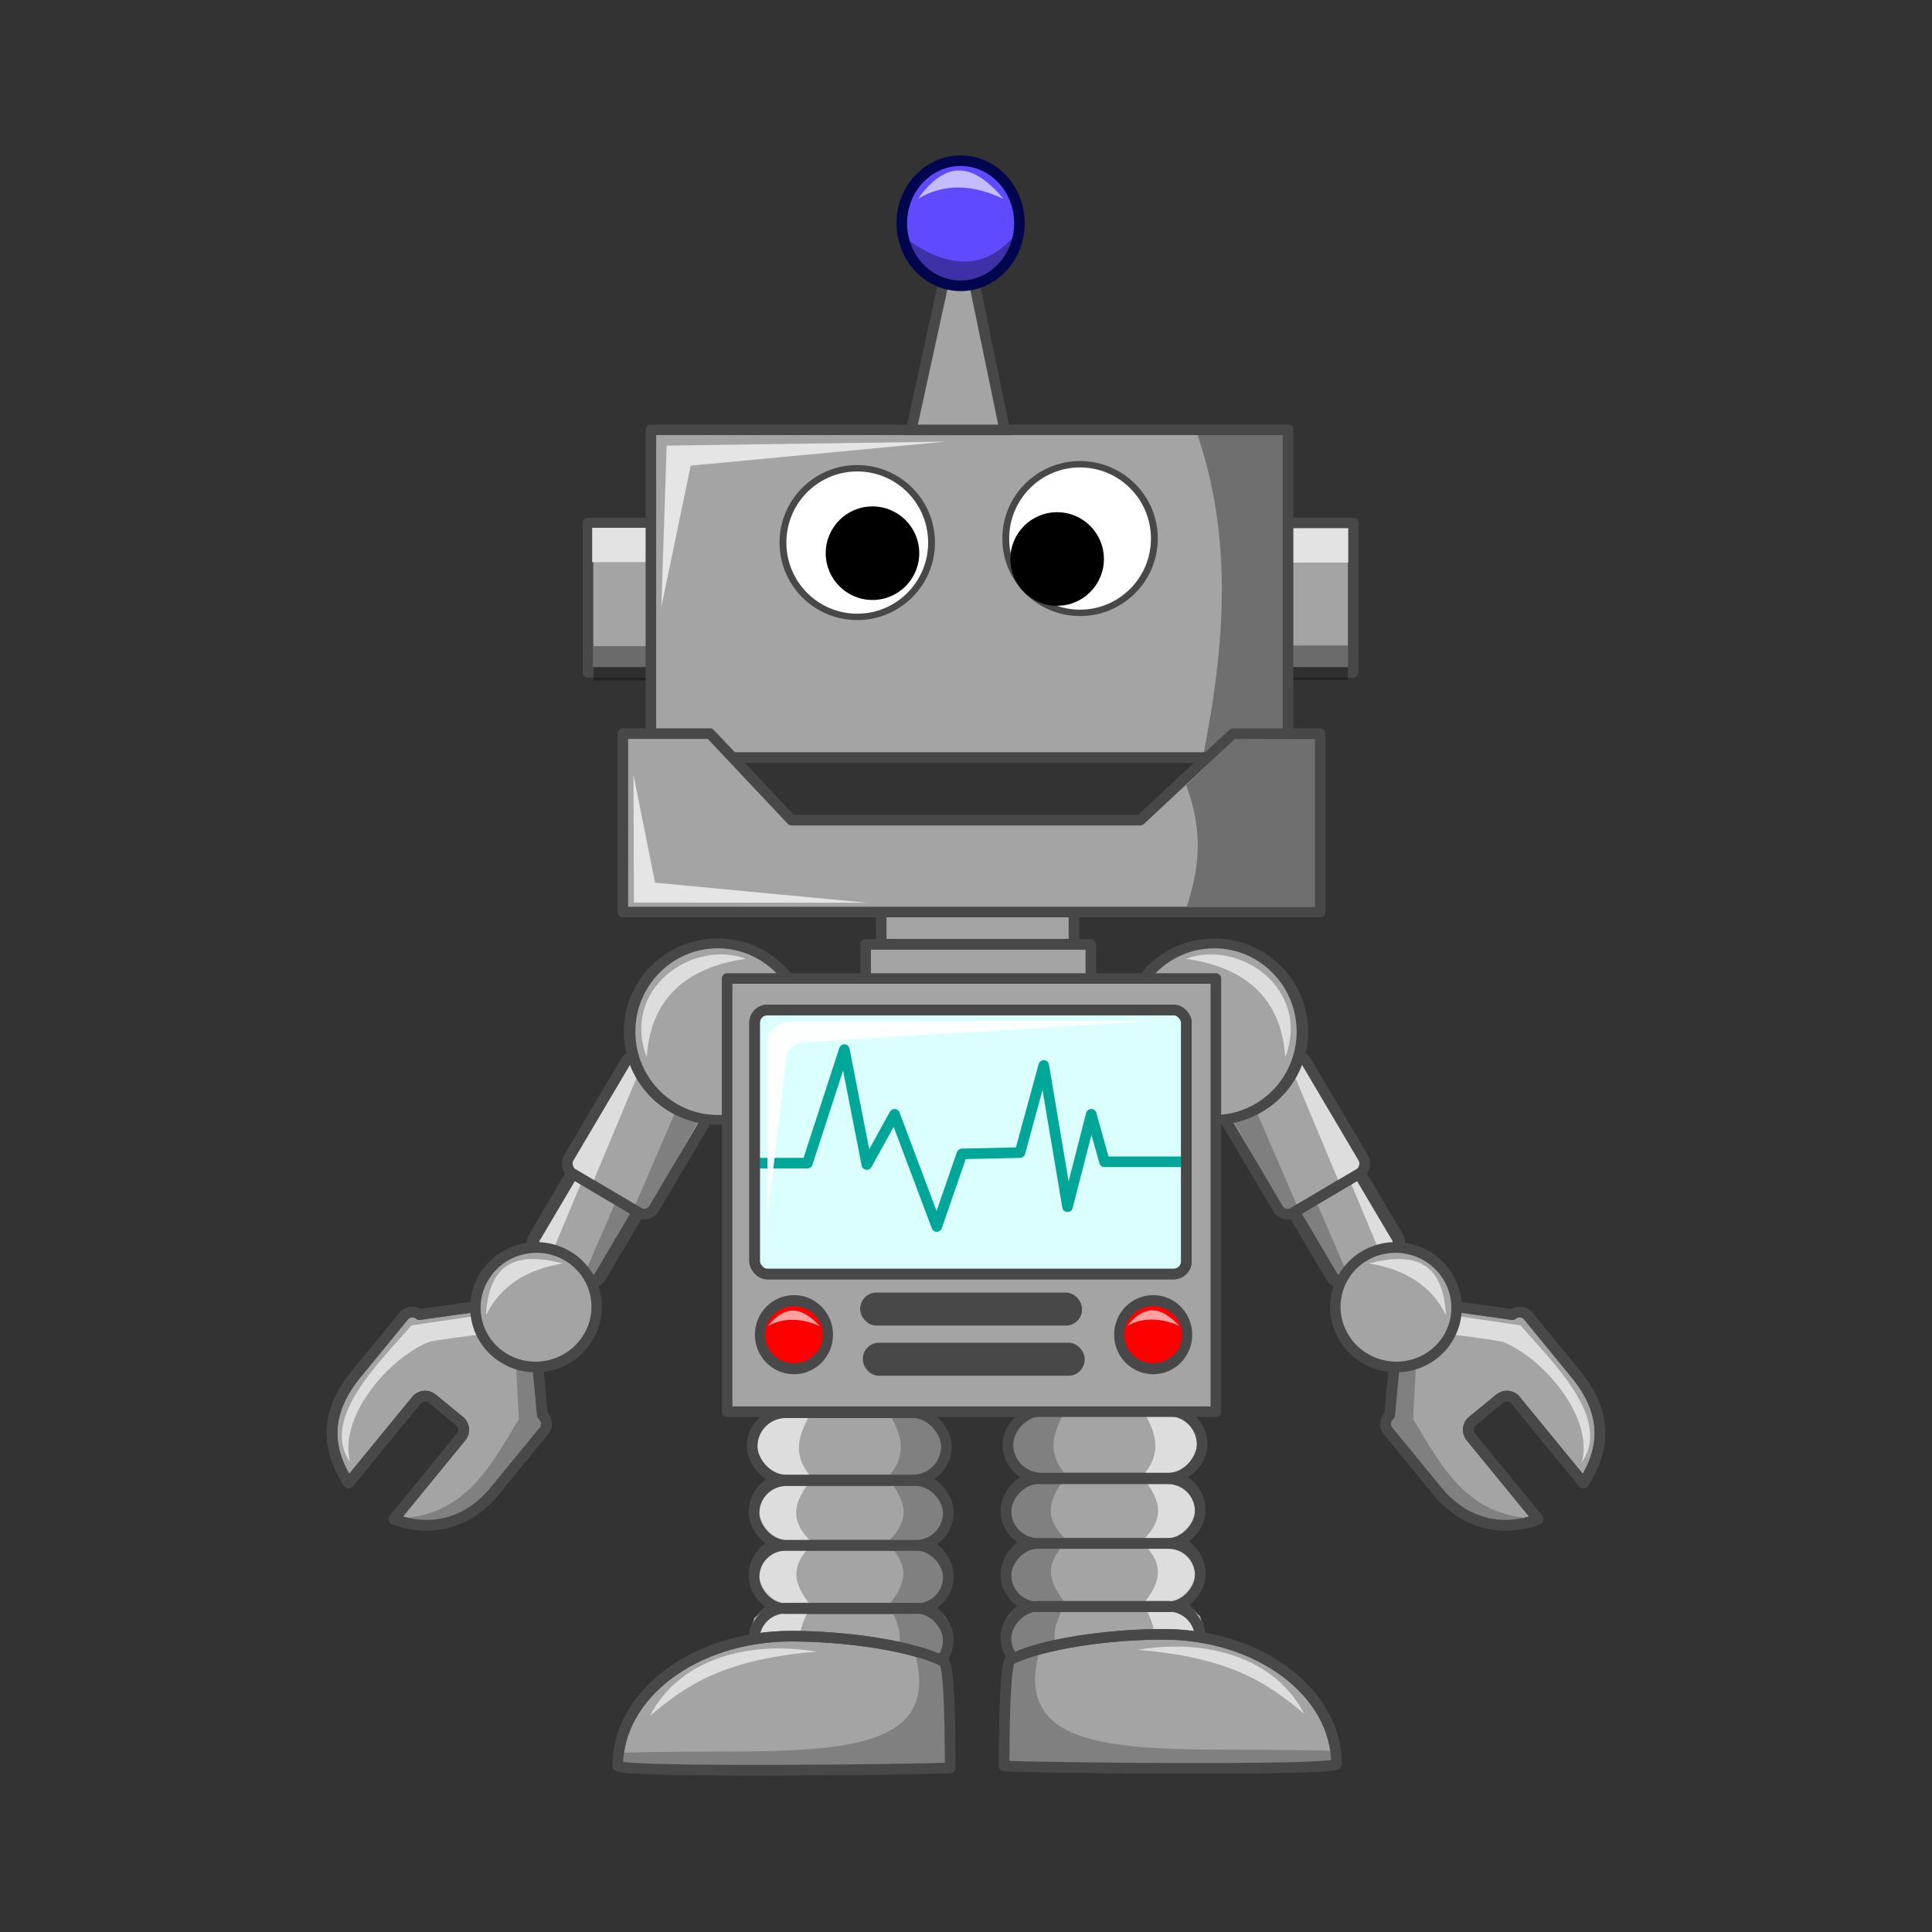 <svg:svg xmlns:dc="http://purl.org/dc/elements/1.1/" xmlns:ns2="http://web.resource.org/cc/" xmlns:rdf="http://www.w3.org/1999/02/22-rdf-syntax-ns#" xmlns:svg="http://www.w3.org/2000/svg" height="455.859" viewBox="-58.449 -22.191 455.859 455.859" width="455.859">
  <svg:rect x="-58.449" y="-22.191" width="455.859" height="455.859" fill="#333333" stroke="none"/>
  <svg:title />
  <svg:g id="imagebot_2" label="Layer 1">
    <svg:title>Layer 1</svg:title>
    <svg:g id="imagebot_102">
      <svg:g id="imagebot_83" label="Layer 1" transform="matrix(-1.246 0 0 1.246 625.65 -186.59)">
        <svg:rect fill="#a4a4a4" height="23.757" id="imagebot_99" ry="2.231" stroke="#484848" stroke-linecap="round" stroke-linejoin="round" stroke-width="2.312" transform="matrix(.861 .509 -.509 .861 0 0)" width="14.475" x="431.12" y="149.06" />
        <svg:path d="m304.15 349.26l-0.48 1.22-9.96 23.08 2.09 1.38 13.43-23.71-3.95-1.53-1.13-0.44z" fill="#6b6b6b" id="imagebot_98" opacity=".63" />
        <svg:path d="m279.17 375.6l0.67-1.13 12.17-20.46 2.35-0.74-10.51 25.14-3.63-2.19-1.05-0.62z" fill="#ffffff" id="imagebot_97" opacity=".63" />
        <svg:rect fill="none" height="23.757" id="imagebot_96" ry="2.231" stroke="#484848" stroke-linecap="round" stroke-linejoin="round" stroke-width="2.312" transform="matrix(.861 .509 -.509 .861 0 0)" width="14.475" x="431.12" y="149.06" />
        <svg:rect fill="#a4a4a4" height="25.503" id="imagebot_95" ry="2.127" stroke="#484848" stroke-linecap="round" stroke-linejoin="round" stroke-width="2" transform="matrix(.861 .509 -.509 .861 0 0)" width="18.77" x="429.05" y="130.95" />
        <svg:path d="m290.84 352.88l0.67-1.12 12.17-20.47 2.35-0.74-10.52 25.14-3.63-2.18-1.04-0.63z" fill="#ffffff" id="imagebot_94" opacity=".63" />
        <svg:path d="m313.52 336.7l-0.48 1.23-9.96 23.08 2.09 1.38 13.43-23.71-3.95-1.53-1.13-0.45z" fill="#6b6b6b" id="imagebot_93" opacity=".63" />
        <svg:rect fill="none" height="25.503" id="imagebot_92" ry="2.127" stroke="#484848" stroke-linecap="round" stroke-linejoin="round" stroke-width="2" transform="matrix(.861 .509 -.509 .861 0 0)" width="18.77" x="429.05" y="130.95" />
        <svg:path d="m315.5 337.99c0 9.87-6.83 17.87-15.25 17.87s-15.25-8-15.25-17.87 6.83-17.88 15.25-17.88 15.25 8.01 15.25 17.88z" fill="#a4a4a4" id="imagebot_91" stroke="#484848" stroke-linecap="round" stroke-linejoin="round" stroke-width="2" transform="matrix(1.095 0 0 .935 -9.676 11.286)" />
        <svg:path d="m262.61 380.88c-0.91-0.75-2.25-0.61-2.99 0.3l-8.95 10.93c-5.62 6.82-6.08 13.6-1.48 20.67l12.85-15.69c0.37-0.46 0.89-0.71 1.43-0.77 0.54-0.05 1.1 0.1 1.56 0.47l5.19 4.26c0.46 0.37 0.72 0.89 0.77 1.43s-0.09 1.1-0.47 1.56l-12.76 15.59c7.2 2.65 14.41 0.68 19.46-5.79l8.95-10.93c0.75-0.91 0.61-2.24-0.3-2.99l-1.02-11.01-11.63-9.52-10.61 1.49z" fill="#a4a4a4" id="imagebot_90" stroke="#484848" stroke-linecap="round" stroke-linejoin="round" stroke-width="2.023" />
        <svg:path d="m257.5 419.49c13.57 0.08 18.45-9.77 23.94-18.82l-0.75-13.93 4.37 0.56 0.25 12.5 0.69 1.87-11.06 14.38-6.44 3.81-7 1-4-1.37z" fill="#808080" id="imagebot_89" />
        <svg:path d="m262.61 380.88c-0.91-0.75-2.25-0.61-2.99 0.3l-8.95 10.93c-5.62 6.82-6.08 13.6-1.48 20.67l12.85-15.69c0.37-0.46 0.89-0.71 1.43-0.77 0.54-0.05 1.1 0.1 1.56 0.47l5.19 4.26c0.46 0.37 0.72 0.89 0.77 1.43s-0.09 1.1-0.47 1.56l-12.76 15.59c7.2 2.65 14.41 0.68 19.46-5.79l8.95-10.93c0.75-0.91 0.61-2.24-0.3-2.99l-1.02-11.01-11.63-9.52-10.61 1.49z" fill="none" id="imagebot_88" stroke="#484848" stroke-linecap="round" stroke-linejoin="round" stroke-width="2.023" />
        <svg:path d="m249.5 408.86c-5.72-8.13 5.32-18.74 11.62-25.94l12.32-1.81c0.11 2-0.14 2.04 1.14 3.54-1.02-0.02-9.56 1.17-10.22 1.43-7.6 3.06-17.2 14.26-14.86 22.78z" fill="#ffffff" id="imagebot_87" opacity=".63" />
        <svg:path d="m284.96 369.65c0 6.83-5.77 12.37-12.9 12.37s-12.91-5.54-12.91-12.37 5.78-12.37 12.91-12.37 12.9 5.54 12.9 12.37z" fill="#a4a4a4" id="imagebot_86" stroke="#484848" stroke-linecap="round" stroke-linejoin="round" stroke-width="2.217" transform="matrix(.868 -.199 .204 .891 -26.866 104.27)" />
        <svg:path d="m275.21 381c2.76-5.64 7.82-8.68 14.56-9.81-7.84-2.01-13.97-0.99-14.56 9.81z" fill="#ffffff" id="imagebot_85" opacity=".63" />
        <svg:path d="m305.65 332.16c0.8-12.31 8.92-17.25 18.79-18.65-9.99-3.75-23.71 5.57-18.79 18.65z" fill="#ffffff" id="imagebot_84" opacity=".63" />
      </svg:g>
      <svg:g id="imagebot_66" label="Layer 1" transform="matrix(1.246 0 0 1.246 -286.69 -186.59)">
        <svg:rect fill="#a4a4a4" height="23.757" id="imagebot_82" ry="2.231" stroke="#484848" stroke-linecap="round" stroke-linejoin="round" stroke-width="2.312" transform="matrix(.861 .509 -.509 .861 0 0)" width="14.475" x="431.12" y="149.06" />
        <svg:path d="m304.15 349.26l-0.48 1.22-9.96 23.08 2.09 1.38 13.43-23.71-3.95-1.53-1.13-0.44z" fill="#6b6b6b" id="imagebot_81" opacity=".63" />
        <svg:path d="m279.17 375.6l0.67-1.13 12.17-20.46 2.35-0.74-10.51 25.14-3.63-2.19-1.05-0.62z" fill="#ffffff" id="imagebot_80" opacity=".63" />
        <svg:rect fill="none" height="23.757" id="imagebot_79" ry="2.231" stroke="#484848" stroke-linecap="round" stroke-linejoin="round" stroke-width="2.312" transform="matrix(.861 .509 -.509 .861 0 0)" width="14.475" x="431.12" y="149.06" />
        <svg:rect fill="#a4a4a4" height="25.503" id="imagebot_78" ry="2.127" stroke="#484848" stroke-linecap="round" stroke-linejoin="round" stroke-width="2" transform="matrix(.861 .509 -.509 .861 0 0)" width="18.77" x="429.05" y="130.95" />
        <svg:path d="m290.84 352.88l0.67-1.12 12.17-20.47 2.35-0.74-10.52 25.14-3.63-2.18-1.04-0.63z" fill="#ffffff" id="imagebot_77" opacity=".63" />
        <svg:path d="m313.52 336.7l-0.48 1.23-9.96 23.08 2.09 1.38 13.43-23.71-3.95-1.53-1.13-0.45z" fill="#6b6b6b" id="imagebot_76" opacity=".63" />
        <svg:rect fill="none" height="25.503" id="imagebot_75" ry="2.127" stroke="#484848" stroke-linecap="round" stroke-linejoin="round" stroke-width="2" transform="matrix(.861 .509 -.509 .861 0 0)" width="18.77" x="429.05" y="130.95" />
        <svg:path d="m315.5 337.99c0 9.87-6.83 17.87-15.25 17.87s-15.25-8-15.25-17.87 6.83-17.88 15.25-17.88 15.25 8.01 15.25 17.88z" fill="#a4a4a4" id="imagebot_74" stroke="#484848" stroke-linecap="round" stroke-linejoin="round" stroke-width="2" transform="matrix(1.095 0 0 .935 -9.676 11.286)" />
        <svg:path d="m262.61 380.88c-0.91-0.75-2.25-0.61-2.99 0.3l-8.95 10.93c-5.62 6.82-6.08 13.6-1.48 20.67l12.85-15.69c0.37-0.46 0.89-0.71 1.43-0.77 0.54-0.05 1.1 0.1 1.56 0.47l5.19 4.26c0.46 0.37 0.72 0.89 0.77 1.43s-0.09 1.1-0.47 1.56l-12.76 15.59c7.2 2.65 14.41 0.68 19.46-5.79l8.95-10.93c0.75-0.91 0.61-2.24-0.3-2.99l-1.02-11.01-11.63-9.52-10.61 1.49z" fill="#a4a4a4" id="imagebot_73" stroke="#484848" stroke-linecap="round" stroke-linejoin="round" stroke-width="2.023" />
        <svg:path d="m257.5 419.49c13.57 0.08 18.45-9.77 23.94-18.82l-0.75-13.93 4.37 0.56 0.25 12.5 0.69 1.87-11.06 14.38-6.44 3.81-7 1-4-1.37z" fill="#808080" id="imagebot_72" />
        <svg:path d="m262.61 380.88c-0.91-0.75-2.25-0.61-2.99 0.3l-8.95 10.93c-5.62 6.82-6.08 13.6-1.48 20.67l12.85-15.69c0.37-0.46 0.89-0.71 1.43-0.77 0.54-0.05 1.1 0.1 1.56 0.47l5.19 4.26c0.46 0.37 0.72 0.89 0.77 1.43s-0.09 1.1-0.47 1.56l-12.76 15.59c7.2 2.65 14.41 0.68 19.46-5.79l8.95-10.93c0.75-0.91 0.61-2.24-0.3-2.99l-1.02-11.01-11.63-9.52-10.61 1.49z" fill="none" id="imagebot_71" stroke="#484848" stroke-linecap="round" stroke-linejoin="round" stroke-width="2.023" />
        <svg:path d="m249.5 408.86c-5.72-8.13 5.32-18.74 11.62-25.94l12.32-1.81c0.11 2-0.14 2.04 1.14 3.54-1.02-0.02-9.56 1.17-10.22 1.43-7.6 3.06-17.2 14.26-14.86 22.78z" fill="#ffffff" id="imagebot_70" opacity=".63" />
        <svg:path d="m284.96 369.65c0 6.83-5.77 12.37-12.9 12.37s-12.91-5.54-12.91-12.37 5.78-12.37 12.91-12.37 12.9 5.54 12.9 12.37z" fill="#a4a4a4" id="imagebot_69" stroke="#484848" stroke-linecap="round" stroke-linejoin="round" stroke-width="2.217" transform="matrix(.868 -.199 .204 .891 -26.866 104.27)" />
        <svg:path d="m275.21 381c2.76-5.64 7.82-8.68 14.56-9.81-7.84-2.01-13.97-0.99-14.56 9.81z" fill="#ffffff" id="imagebot_68" opacity=".63" />
        <svg:path d="m305.65 332.16c0.8-12.31 8.92-17.25 18.79-18.65-9.99-3.75-23.71 5.57-18.79 18.65z" fill="#ffffff" id="imagebot_67" opacity=".63" />
      </svg:g>
      <svg:g id="imagebot_51" label="Layer 1" transform="matrix(-1.246 0 0 1.246 630.91 -187.03)">
        <svg:rect fill="#a4a4a4" height="12.728" id="imagebot_65" ry="6.364" stroke="#484848" stroke-linecap="round" stroke-linejoin="round" stroke-width="2" width="36.77" x="325.98" y="435.84" />
        <svg:rect fill="#a4a4a4" height="12.728" id="imagebot_64" ry="6.364" stroke="#484848" stroke-linecap="round" stroke-linejoin="round" stroke-width="2" width="36.77" x="325.98" y="423.84" />
        <svg:rect fill="#a4a4a4" height="12.728" id="imagebot_63" ry="6.364" stroke="#484848" stroke-linecap="round" stroke-linejoin="round" stroke-width="2" width="36.77" x="325.98" y="411.84" />
        <svg:rect fill="#a4a4a4" height="12.728" id="imagebot_62" ry="6.364" stroke="#484848" stroke-linecap="round" stroke-linejoin="round" stroke-width="2" width="36.77" x="325.62" y="399.47" />
        <svg:path d="m351.26 399c2.31 4.01 4.23 8.06 0 12.72 2.65 3.69 5.3 7.39-0.18 12.38 5.11 4.78 3.11 8.37 0.35 11.84 4.54 7.66 0.51 8.76 0 12.55l10.61 0.18-0.89-2.65 2.13-3.18-1.06-4.6-3.36-2.65 3.53-2.65 0.71-3.89-3.71-4.95 2.47-2.3 0.89-4.42-4.25-5.83 3.19-2.48 1.23-3.71-2.3-4.42-2.29-1.94-6.19 0.53-0.88-0.53z" fill="#808080" id="imagebot_61" />
        <svg:path d="m336.97 399.12c-2.31 4.01-4.23 8.06 0 12.73-2.65 3.69-5.3 7.38 0.18 12.37-5.12 4.78-3.11 8.38-0.35 11.85-4.54 7.65-0.51 8.76 0 12.55l-10.61 0.17 0.88-2.65-2.12-3.18 1.06-4.6 3.36-2.65-3.53-2.65-0.71-3.89 3.71-4.95-2.47-2.3-0.89-4.41 4.25-5.84-3.19-2.47-1.23-3.72 2.3-4.41 2.29-1.95 6.19 0.53 0.88-0.53z" fill="#ffffff" id="imagebot_60" opacity=".63" />
        <svg:rect fill="none" height="12.103" id="imagebot_59" ry="6.051" stroke="#484848" stroke-linecap="round" stroke-linejoin="round" stroke-width="2" width="36.77" x="325.98" y="436.47" />
        <svg:rect fill="none" height="11.978" id="imagebot_58" ry="5.989" stroke="#484848" stroke-linecap="round" stroke-linejoin="round" stroke-width="2" width="36.77" x="325.98" y="424.59" />
        <svg:rect fill="none" height="12.228" id="imagebot_57" ry="6.114" stroke="#484848" stroke-linecap="round" stroke-linejoin="round" stroke-width="2" width="36.77" x="325.98" y="412.34" />
        <svg:rect fill="none" height="12.728" id="imagebot_56" ry="6.364" stroke="#484848" stroke-linecap="round" stroke-linejoin="round" stroke-width="2" width="36.77" x="325.62" y="399.47" />
        <svg:path d="m363.1 466.7c-3.85 0.32-61.69 1.01-62.93-0.35 0-13.57 14.69-24.57 32.82-24.57 10.31 0 23.01 1.78 29.02 4.87 1.01 1.85 1.09 14.2 1.09 20.05z" fill="#a4a4a4" id="imagebot_55" stroke="#484848" stroke-linecap="round" stroke-linejoin="round" stroke-width="2" />
        <svg:path d="m300.34 463.87c31.85-1.12 62.49 3.73 56.04-19.09l6.19 2.12 0.53 20.15-62.58-0.17-0.18-3.01z" fill="#808080" id="imagebot_54" />
        <svg:path d="m363.1 466.7c-3.85 0.32-61.69 1.01-62.93-0.35 0-13.57 14.69-24.57 32.82-24.57 10.31 0 23.01 1.78 29.02 4.87 1.01 1.85 1.09 14.2 1.09 20.05z" fill="none" id="imagebot_53" stroke="#484848" stroke-linecap="round" stroke-linejoin="round" stroke-width="2" />
        <svg:path d="m306.28 456.85c7.08-6.01 14.24-10.69 31.49-12.14-12.87-2.17-25.95 1.39-31.49 12.14z" fill="#ffffff" id="imagebot_52" opacity=".63" />
      </svg:g>
      <svg:rect fill="#a4a4a4" height="39.695" id="imagebot_50" label="Layer 1" stroke="#484848" stroke-linecap="round" stroke-linejoin="round" stroke-width="2.807" transform="translate(0) matrix(.888 0 0 .888 -159.96 .198)" width="18.075" x="455.8" y="113.75" />
      <svg:rect fill="#e3e3e3" height="9.122" id="imagebot_49" label="Layer 1" ry="0" transform="translate(0) matrix(.888 0 0 .888 -159.96 .198)" width="21.928" x="450.62" y="115.16" />
      <svg:rect fill="#000000" height="9.122" id="imagebot_48" label="Layer 1" opacity=".35" ry="0" transform="translate(0) matrix(.888 0 0 .888 -159.96 3.198)" width="21.928" x="450.55" y="142.92" />
      <svg:rect fill="#a4a4a4" height="19.288" id="imagebot_47" label="Layer 1" ry="0" stroke="#484848" stroke-linecap="round" stroke-linejoin="round" stroke-width="2.807" transform="matrix(.888 0 0 .888 -159.96 27.198)" width="51.2" x="348.47" y="175.97" />
      <svg:rect fill="#a4a4a4" height="19.145" id="imagebot_46" label="Layer 1" ry="0" stroke="#484848" stroke-linecap="round" stroke-linejoin="round" stroke-width="2.807" transform="matrix(.888 0 0 .888 -159.96 27.198)" width="59.829" x="344.33" y="195.33" />
      <svg:rect fill="#a4a4a4" height="115.1" id="imagebot_45" label="Layer 1" ry="0" stroke="#484848" stroke-linecap="round" stroke-linejoin="round" stroke-width="2.807" transform="matrix(.888 0 0 .888 -159.96 27.198)" width="129.86" x="307.52" y="204.38" />
      <svg:rect fill="#a4a4a4" height="39.695" id="imagebot_44" label="Layer 1" stroke="#484848" stroke-linecap="round" stroke-linejoin="round" stroke-width="2.807" transform="translate(0) matrix(.888 0 0 .888 -159.96 .198)" width="18.075" x="270.55" y="113.75" />
      <svg:rect fill="#e3e3e3" height="9.122" id="imagebot_43" label="Layer 1" ry="0" transform="translate(0) matrix(.888 0 0 .888 -159.96 .198)" width="21.928" x="271.66" y="115.03" />
      <svg:rect fill="#000000" height="9.122" id="imagebot_42" label="Layer 1" opacity=".35" ry="0" transform="translate(0) matrix(.888 0 0 .888 -159.96 3.198)" width="21.928" x="272.01" y="143.1" />
      <svg:rect fill="#a4a4a4" height="87.084" id="imagebot_41" label="Layer 1" stroke="#484848" stroke-linecap="round" stroke-linejoin="round" stroke-width="2.807" transform="translate(0) matrix(.888 0 0 .888 -159.96 .198)" width="169.31" x="287.26" y="88.992" />
      <svg:path d="m432.52 90.359h22.68v92.501h-22.68c6.55-30.83 10.45-61.67 0-92.501z" fill="#000000" id="imagebot_40" label="Layer 1" opacity=".328" transform="translate(0) matrix(.888 0 0 .888 -159.96 .198)" />
      <svg:path d="m279.81 139.31h23.16l21.68 23h92.64l24.64-23h23.16v47.41h-185.28v-47.41z" fill="#a4a4a4" id="imagebot_39" label="Layer 1" stroke="#484848" stroke-linecap="round" stroke-linejoin="round" stroke-width="2.807" transform="matrix(.888 0 0 .888 -159.96 27.198)" />
      <svg:path d="m353.55 256.11c0 6.42-4.86 11.62-10.86 11.62-5.99 0-10.85-5.2-10.85-11.62s4.86-11.62 10.85-11.62c6 0 10.86 5.2 10.86 11.62z" fill="#ffffff" id="imagebot_38" label="Layer 1" stroke="#484848" transform="translate(0) matrix(1.615 0 0 1.509 -409.63 -280.64)" />
      <svg:path d="m353.55 256.11c0 6.42-4.86 11.62-10.86 11.62-5.99 0-10.85-5.2-10.85-11.62s4.86-11.62 10.85-11.62c6 0 10.86 5.2 10.86 11.62z" fill="#ffffff" id="imagebot_37" label="Layer 1" stroke="#484848" transform="translate(0) matrix(1.615 0 0 1.509 -357.06 -281.59)" />
      <svg:path d="m349.26 252.07c0 2.79-2.77 5.05-6.19 5.05-3.41 0-6.18-2.26-6.18-5.05s2.77-5.05 6.18-5.05c3.42 0 6.19 2.26 6.19 5.05z" fill="#000000" id="imagebot_36" label="Layer 1" transform="translate(0) matrix(1.784 0 0 2.186 -464.63 -442.69)" />
      <svg:path d="m349.26 252.07c0 2.79-2.77 5.05-6.19 5.05-3.41 0-6.18-2.26-6.18-5.05s2.77-5.05 6.18-5.05c3.42 0 6.19 2.26 6.19 5.05z" fill="#000000" id="imagebot_35" label="Layer 1" transform="translate(0) matrix(1.784 0 0 2.186 -421.06 -441.32)" />
      <svg:path d="m290.04 136.08l1.42-42.886 74.08-1.063-67.7 6.379-7.8 37.57z" fill="#e5e5e5" id="imagebot_34" label="Layer 1" transform="translate(0) matrix(.888 0 0 .888 -159.96 .198)" />
      <svg:path d="m442.44 140.69l21.27-0.09v44.65h-34.03c2.95-9.24 4.73-19.08-0.17-32.25l12.93-12.31z" fill="#000000" id="imagebot_33" label="Layer 1" opacity=".328" transform="matrix(.888 0 0 .888 -159.96 27.198)" />
      <svg:path d="m282.63 150.21l0.13 33.99 61.94 0.06-56.33-5.34-5.74-28.71z" fill="#e5e5e5" id="imagebot_32" label="Layer 1" transform="matrix(.888 0 0 .888 -159.96 27.198)" />
      <svg:path d="m365.89 45.844h6.45l8.93 43.168h-24.81l9.43-43.168z" fill="#a4a4a4" id="imagebot_31" label="Layer 1" stroke="#484848" stroke-width="2.807" transform="translate(0) matrix(.888 0 0 .888 -159.96 .198)" />
      <svg:path d="m244.31 194.46c0 6.55-4.99 11.85-11.14 11.85s-11.14-5.3-11.14-11.85c0-6.54 4.99-11.84 11.14-11.84s11.14 5.3 11.14 11.84z" fill="#604aff" id="imagebot_30" label="Layer 1" stroke="#00054d" stroke-width="2" transform="translate(0) matrix(1.246 0 0 1.246 -122.32 -211.82)" />
      <svg:path d="m358.2 27.64c7.08-4.27 14.73-3.846 22.81 0.039-6.98-8.268-14.32-11.811-22.81-0.039z" fill="#ffffff" id="imagebot_29" label="Layer 1" opacity=".63" transform="translate(0) matrix(.888 0 0 .888 -159.96 .198)" />
      <svg:path d="m355.87 38.809c10.23 6.983 19.55 7.88 27.45-0.79-2.01 11.642-20.58 18.209-27.45 0.79z" fill="#000000" id="imagebot_28" label="Layer 1" opacity=".35" transform="translate(0) matrix(.888 0 0 .888 -159.96 .198)" />
      <svg:rect fill="#484848" height="6.976" id="imagebot_27" label="Layer 1" ry="3.394" stroke="#484848" stroke-linecap="round" stroke-linejoin="round" stroke-width="1.795" transform="matrix(.888 0 0 .888 -159.96 27.198)" width="57.149" x="343.78" y="288.73" />
      <svg:rect fill="#484848" height="6.976" id="imagebot_26" label="Layer 1" ry="3.394" stroke="#484848" stroke-linecap="round" stroke-linejoin="round" stroke-width="1.795" transform="matrix(.888 0 0 .888 -159.96 27.198)" width="57.149" x="344.48" y="302.06" />
      <svg:path d="m342.5 330.99c0 3.38-3.02 6.12-6.75 6.12s-6.75-2.74-6.75-6.12c0-3.39 3.02-6.13 6.75-6.13s6.75 2.74 6.75 6.13z" fill="#ff0000" id="imagebot_25" label="Layer 1" stroke="#484848" stroke-linecap="round" stroke-linejoin="round" stroke-width="2" transform="matrix(1.189 0 0 1.31 -270.32 -140.86)" />
      <svg:path d="m342.5 330.99c0 3.38-3.02 6.12-6.75 6.12s-6.75-2.74-6.75-6.12c0-3.39 3.02-6.13 6.75-6.13s6.75 2.74 6.75 6.13z" fill="#ff0000" id="imagebot_24" label="Layer 1" stroke="#484848" stroke-linecap="round" stroke-linejoin="round" stroke-width="2" transform="matrix(1.189 0 0 1.31 -185.56 -140.86)" />
      <svg:rect fill="#dbfffc" height="70.171" id="imagebot_23" label="Layer 1" ry="3.394" stroke="#484848" stroke-linecap="round" stroke-linejoin="round" stroke-width="2.807" transform="matrix(.888 0 0 .888 -159.96 27.198)" width="114.73" x="314.82" y="212.74" />
      <svg:path d="m315.52 253.44h13.33l9.82-30.17 5.97 30.53 7.37-13.34 11.22 29.83 6.67-19.3 15.44-0.35 6.31-23.16 6.32 37.54 6.31-24.56 3.51 12.63h20.35" fill="none" id="imagebot_22" label="Layer 1" stroke="#00a799" stroke-linecap="round" stroke-linejoin="round" stroke-width="2.807" transform="matrix(.888 0 0 .888 -159.96 27.198)" />
      <svg:path d="m318.22 279.67l0.02-57.89c-0.12-3.83 2.93-5.8 5.96-5.93l98.44-0.25-94.57 5.73c-3.37 0.42-4.78 2.24-4.87 5.01l-5.16 43.33 0.18 10z" fill="#ffffff" id="imagebot_21" label="Layer 1" opacity=".95" transform="matrix(.888 0 0 .888 -159.96 27.198)" />
      <svg:rect fill="none" height="70.171" id="imagebot_20" label="Layer 1" ry="3.394" stroke="#484848" stroke-linecap="round" stroke-linejoin="round" stroke-width="2.807" transform="matrix(.888 0 0 .888 -159.96 27.198)" width="114.73" x="314.82" y="212.74" />
      <svg:path d="m318.39 296.71c4.26-2.31 8.88-2.08 13.75 0.03-4.21-4.49-8.64-6.41-13.75-0.03z" fill="#ffffff" id="imagebot_19" label="Layer 1" opacity=".63" transform="matrix(.888 0 0 .888 -159.96 27.198)" />
      <svg:path d="m413.9 296.65c4.27-2.32 8.88-2.09 13.75 0.02-4.21-4.48-8.63-6.41-13.75-0.02z" fill="#ffffff" id="imagebot_18" label="Layer 1" opacity=".63" transform="matrix(.888 0 0 .888 -159.96 27.198)" />
      <svg:g id="imagebot_3" label="Layer 1" transform="matrix(1.246 0 0 1.246 -286.69 -186.59)">
        <svg:rect fill="#a4a4a4" height="12.728" id="imagebot_17" ry="6.364" stroke="#484848" stroke-linecap="round" stroke-linejoin="round" stroke-width="2" width="36.77" x="325.98" y="435.84" />
        <svg:rect fill="#a4a4a4" height="12.728" id="imagebot_16" ry="6.364" stroke="#484848" stroke-linecap="round" stroke-linejoin="round" stroke-width="2" width="36.77" x="325.98" y="423.84" />
        <svg:rect fill="#a4a4a4" height="12.728" id="imagebot_15" ry="6.364" stroke="#484848" stroke-linecap="round" stroke-linejoin="round" stroke-width="2" width="36.77" x="325.98" y="411.84" />
        <svg:rect fill="#a4a4a4" height="12.728" id="imagebot_14" ry="6.364" stroke="#484848" stroke-linecap="round" stroke-linejoin="round" stroke-width="2" width="36.77" x="325.62" y="399.47" />
        <svg:path d="m351.26 399c2.31 4.01 4.23 8.06 0 12.72 2.65 3.69 5.3 7.39-0.18 12.38 5.11 4.78 3.11 8.37 0.35 11.84 4.54 7.66 0.51 8.76 0 12.55l10.61 0.18-0.89-2.65 2.13-3.18-1.06-4.6-3.36-2.65 3.53-2.65 0.71-3.89-3.71-4.95 2.47-2.3 0.89-4.42-4.25-5.83 3.19-2.48 1.23-3.71-2.3-4.42-2.29-1.94-6.19 0.53-0.88-0.53z" fill="#808080" id="imagebot_13" />
        <svg:path d="m336.97 399.12c-2.31 4.01-4.23 8.06 0 12.73-2.65 3.69-5.3 7.38 0.18 12.37-5.12 4.78-3.11 8.38-0.35 11.85-4.54 7.65-0.51 8.76 0 12.55l-10.61 0.17 0.88-2.65-2.12-3.18 1.06-4.6 3.36-2.65-3.53-2.65-0.71-3.89 3.71-4.95-2.47-2.3-0.89-4.41 4.25-5.84-3.19-2.47-1.23-3.72 2.3-4.41 2.29-1.95 6.19 0.53 0.88-0.53z" fill="#ffffff" id="imagebot_12" opacity=".63" />
        <svg:rect fill="none" height="12.103" id="imagebot_11" ry="6.051" stroke="#484848" stroke-linecap="round" stroke-linejoin="round" stroke-width="2" width="36.77" x="325.98" y="436.47" />
        <svg:rect fill="none" height="11.978" id="imagebot_10" ry="5.989" stroke="#484848" stroke-linecap="round" stroke-linejoin="round" stroke-width="2" width="36.77" x="325.98" y="424.59" />
        <svg:rect fill="none" height="12.228" id="imagebot_9" ry="6.114" stroke="#484848" stroke-linecap="round" stroke-linejoin="round" stroke-width="2" width="36.77" x="325.98" y="412.34" />
        <svg:rect fill="none" height="12.728" id="imagebot_8" ry="6.364" stroke="#484848" stroke-linecap="round" stroke-linejoin="round" stroke-width="2" width="36.77" x="325.62" y="399.47" />
        <svg:path d="m363.1 466.7c-3.85 0.32-61.69 1.01-62.93-0.35 0-13.57 14.69-24.57 32.82-24.57 10.31 0 23.01 1.78 29.02 4.87 1.01 1.85 1.09 14.2 1.09 20.05z" fill="#a4a4a4" id="imagebot_7" stroke="#484848" stroke-linecap="round" stroke-linejoin="round" stroke-width="2" />
        <svg:path d="m300.34 463.87c31.85-1.12 62.49 3.73 56.04-19.09l6.19 2.12 0.53 20.15-62.58-0.17-0.18-3.01z" fill="#808080" id="imagebot_6" />
        <svg:path d="m363.1 466.7c-3.85 0.32-61.69 1.01-62.93-0.35 0-13.57 14.69-24.57 32.82-24.57 10.31 0 23.01 1.78 29.02 4.87 1.01 1.85 1.09 14.2 1.09 20.05z" fill="none" id="imagebot_5" stroke="#484848" stroke-linecap="round" stroke-linejoin="round" stroke-width="2" />
        <svg:path d="m306.28 456.85c7.08-6.01 14.24-10.69 31.49-12.14-12.87-2.17-25.95 1.39-31.49 12.14z" fill="#ffffff" id="imagebot_4" opacity=".63" />
      </svg:g>
    </svg:g>
  </svg:g>
</svg:svg>